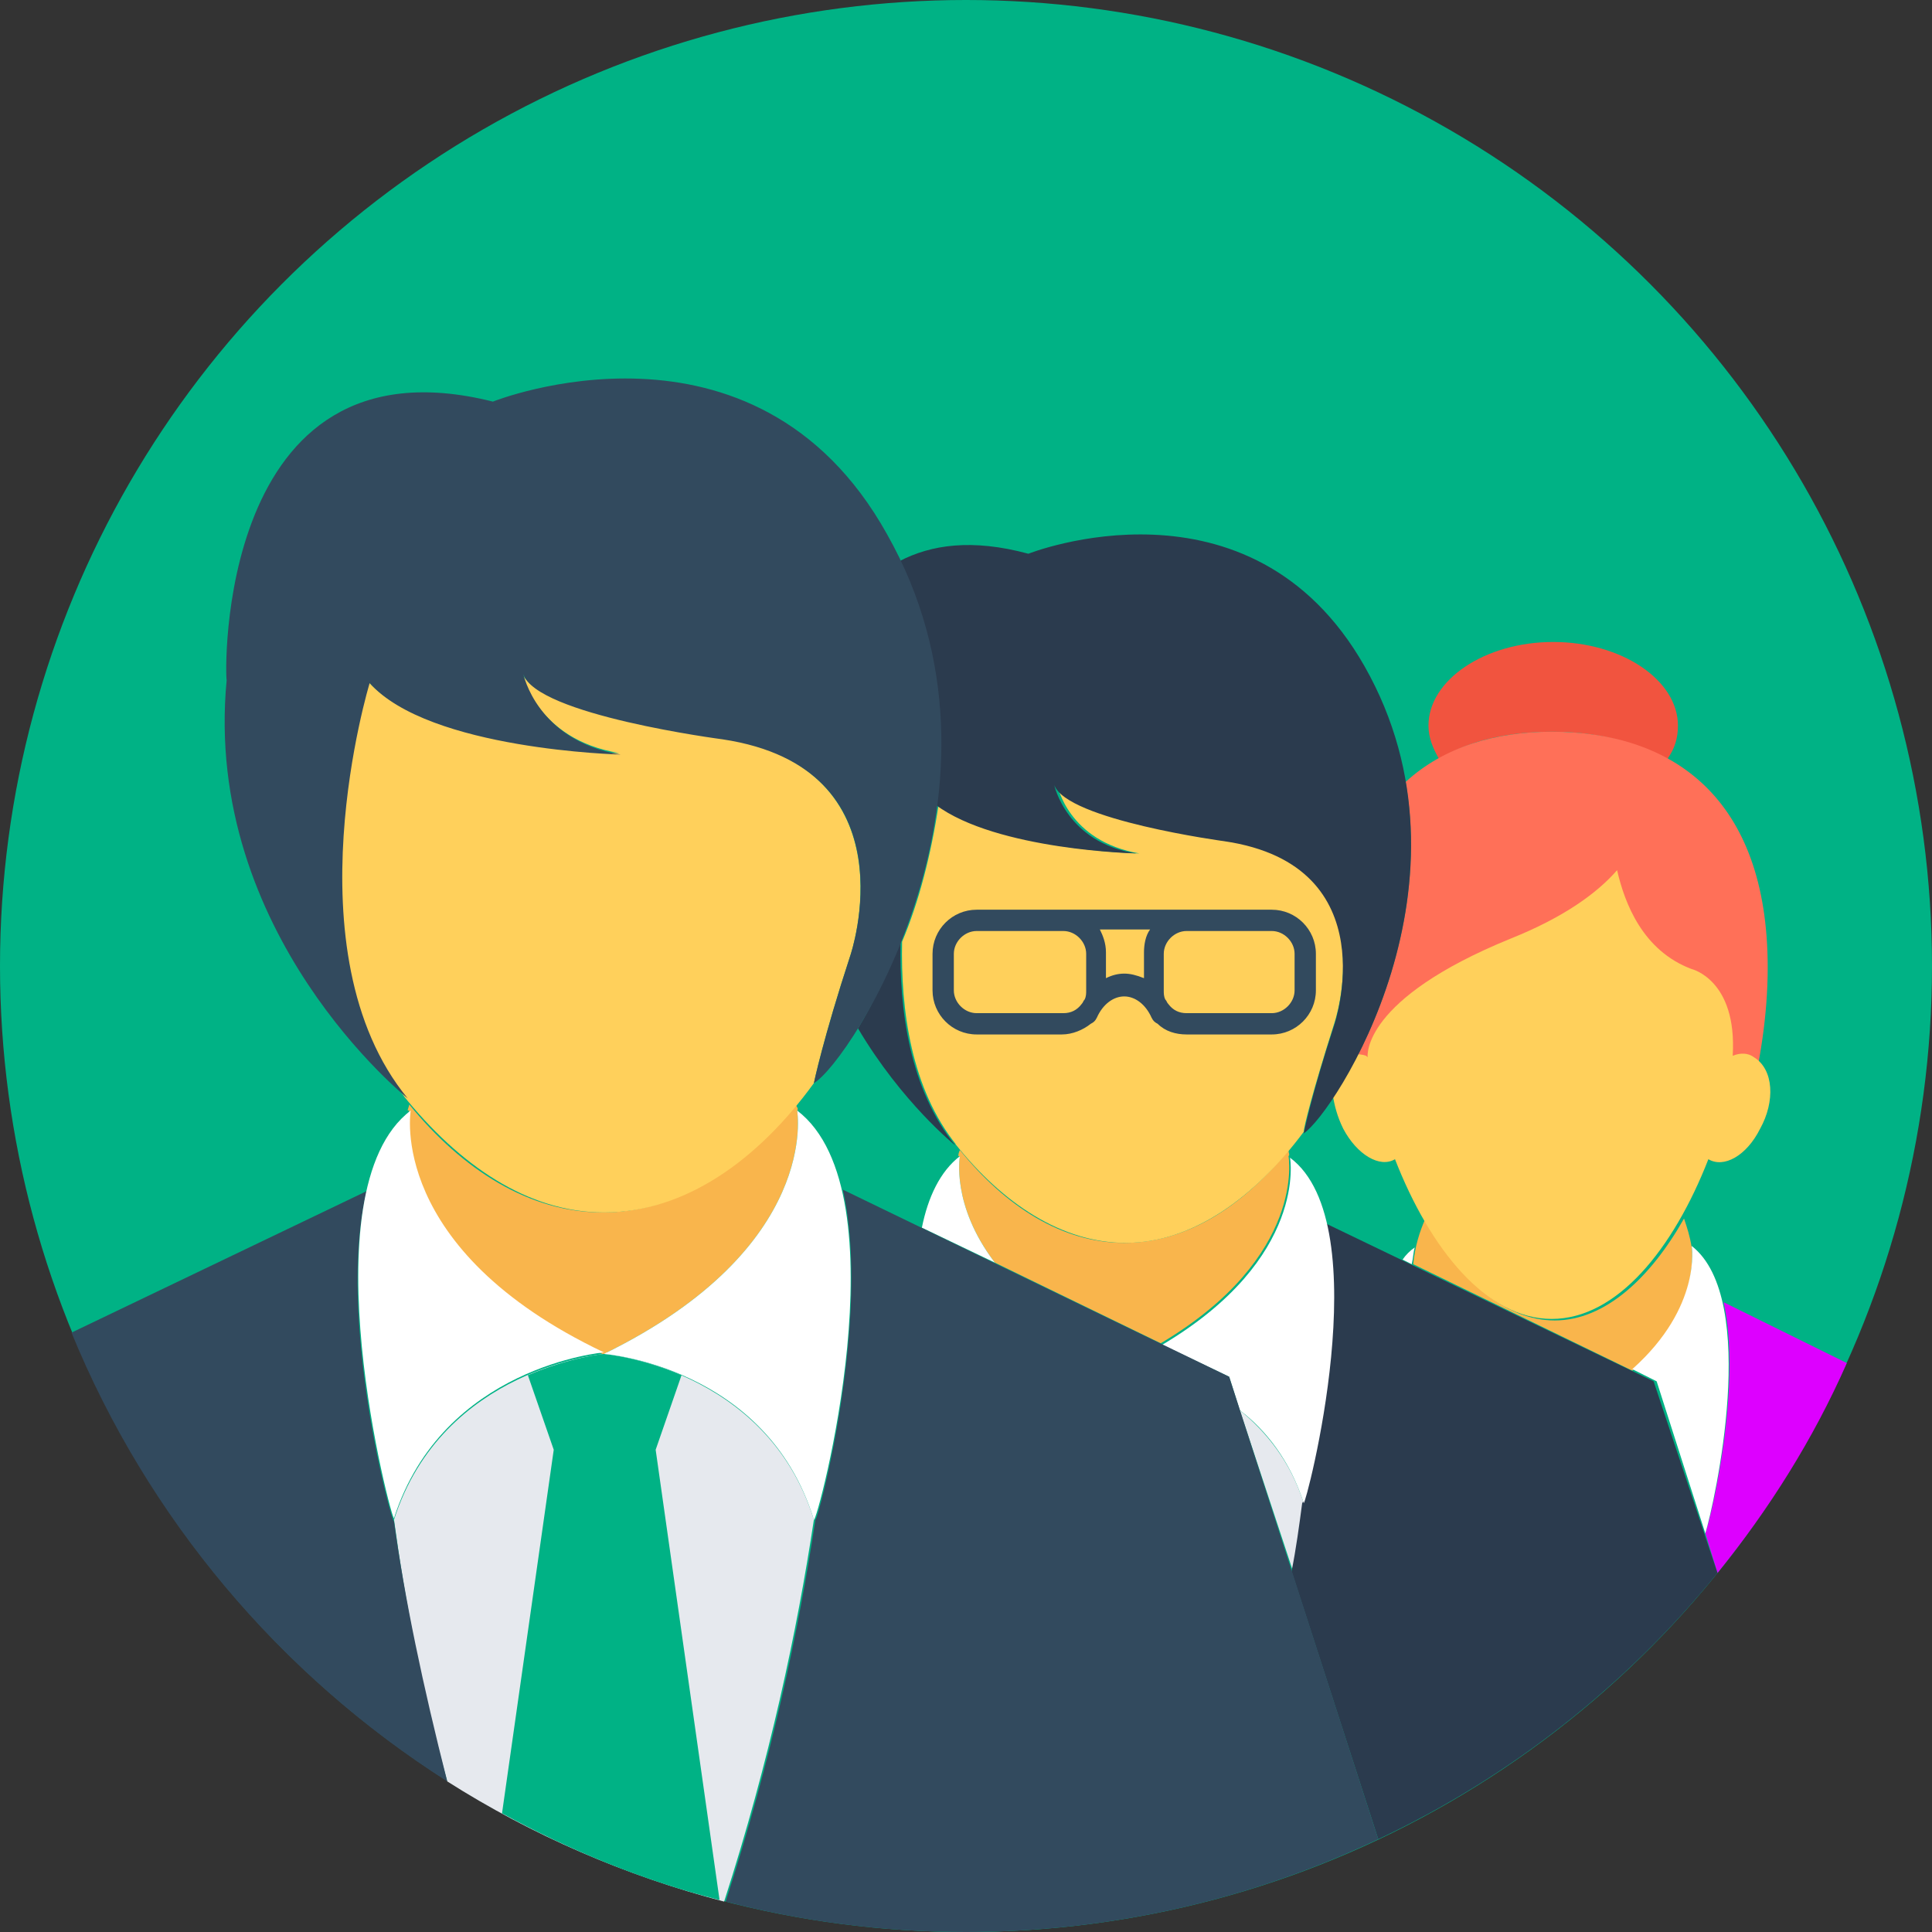 <?xml version="1.0"?>
<svg xmlns="http://www.w3.org/2000/svg" xmlns:xlink="http://www.w3.org/1999/xlink" version="1.1" id="Layer_1" x="0px" y="0px" viewBox="0 0 508 508" style="enable-background:new 0 0 508 508;" xml:space="preserve" width="512px" height="512px" class=""><rect x="0" y="0" width="508" height="508" fill="#333333" stroke="none"/><g><circle style="fill:#00B285" cx="254" cy="254" r="254" data-original="#84DBFF" class="" data-old_color="#84DBFF"/><path style="fill:#F1543F;" d="M441.2,190.8c0,3.2-0.8,6-2.8,8.8c-8.8-4.8-19.2-7.2-30-7.2c-11.2,0-21.6,2-30,7.2  c-1.6-2.8-2.8-5.6-2.8-8.8c0-12,14.8-22,32.8-22C426.4,168.8,441.2,178.8,441.2,190.8z" data-original="#F1543F"/><path style="fill:#FF7058;" d="M464.8,254.4c0,12.4-2,25.2-5.2,37.6H357.2c-0.8-3.6-1.6-6.8-2.4-10.4c9.6-17.2,20-45.6,14.8-76  c10-9.2,23.6-13.2,38.4-13.2C439.6,192.4,464.8,209.6,464.8,254.4z" data-original="#FF7058"/><path style="fill:#F9B54C;" d="M444.8,328c0,0,2.8,16-15.6,32.4l-57.6-28c0.4-4.4,1.6-8.4,3.2-12c8.8,16,20.8,26.8,34,26.8  s25.2-11.2,34-26.8C443.6,322.8,444.4,325.2,444.8,328L444.8,328z" data-original="#F9B54C" class=""/><path style="fill:#DD00FF" d="M485.6,358.4c-8.8,20-20.4,38.4-34,55.2l-3.2-10.4c2-6,9.6-39.6,4.8-60.8L485.6,358.4z" data-original="#4CDBC4" class="" data-old_color="#ED00FF"/><g>
	<path style="fill:#FFFFFF;" d="M448.4,403.2l-12.8-40l-6.4-3.2c18.4-16.4,15.6-32.4,15.6-32.4C462.8,341.6,450.8,395.2,448.4,403.2   z" data-original="#FFFFFF" class=""/>
	<path style="fill:#FFFFFF;" d="M372,328c-0.4,1.2-0.4,2.8-0.8,4.4l-2.4-1.2C369.6,330,370.8,328.8,372,328z" data-original="#FFFFFF" class=""/>
</g><path style="fill:#FFD05B;" d="M462.8,296.8c-3.6,7.2-9.6,10.4-13.6,8c-9.2,23.6-24,42-41.2,42s-32-18.4-41.2-42  c-4,2.4-10-1.2-13.6-8c-1.6-3.2-2.4-6.4-2.8-9.2c2-2.8,4-6.4,6-10.4c0.8,0,1.6,0,2.8,0.4l0,0l0.4,0.4l0,0c0-0.4-1.6-15.2,37.6-31.2  c14-5.6,22.8-12,28-18c2,8.8,6.8,21.2,19.6,26c0,0,12,2.8,10.8,22.8l0,0c2-0.8,4-0.8,5.6,0.4C466.4,281.2,466.8,289.6,462.8,296.8z" data-original="#FFD05B" class=""/><path style="fill:#E6E9EE;" d="M342.8,395.2L342.8,395.2c-0.8,5.6-2,11.6-2.8,18l-14-42.4C332.8,376.4,339.2,384,342.8,395.2z" data-original="#E6E9EE" class=""/><path style="fill:#F9B54C;" d="M338.8,304c0,0,4.8,26.4-33.6,49.2L261.6,332c-11.6-15.2-9.2-28-9.2-28s0,0-0.4,0  c0-0.4,0-0.8,0.4-1.6c12,14.8,26.8,24.4,43.2,24.4s31.2-9.6,43.2-24.4C338.8,303.2,339.2,303.6,338.8,304  C339.2,304,339.2,304,338.8,304z" data-original="#F9B54C" class=""/><path style="fill:#2B3B4E;" d="M451.6,413.6c-24,29.6-54.4,53.6-89.2,70l-22.8-70.4c1.2-6,2-12,2.8-18c0.4,0.8,12.8-45.6,6-73.6  l86.4,41.6L451.6,413.6z" data-original="#2B3B4E" class=""/><g>
	<path style="fill:#FFFFFF;" d="M342.8,395.2c-3.6-11.2-10-19.2-16.8-24.4l-2.8-8.8l-17.6-8.4c38.4-22.8,33.6-49.2,33.6-49.2   C362.8,322,343.2,396.4,342.8,395.2z" data-original="#FFFFFF" class=""/>
	<path style="fill:#FFFFFF;" d="M261.6,332l-19.2-9.2c1.6-8,4.8-14.8,10-18.8C252.4,304,250,316.8,261.6,332z" data-original="#FFFFFF" class=""/>
</g><path style="fill:#FFD05B;" d="M350.8,269.2c-5.6,17.6-8,27.2-8,28.4l0,0c-12.8,17.2-29.2,29.2-46.8,29.2c-16.8,0-32.4-10.4-44.8-26  c0,0,0.4,0,0.4,0.4c-12-14.8-14.8-35.6-14.4-53.6l0,0c4.4-10.4,7.6-22.8,9.6-36c16,12,52.8,12.8,52.8,12.8  c-18.8-3.2-21.6-18-21.6-18c3.2,9.2,44.8,14.8,44.8,14.8C365.2,227.2,350.8,269.2,350.8,269.2z" data-original="#FFD05B" class=""/><g>
	<path style="fill:#2B3B4E;" d="M251.2,301.2c0,0-14-11.2-25.6-30.8c3.6-6,7.6-14,11.2-22.8C236.4,265.6,239.2,286.4,251.2,301.2z" data-original="#2B3B4E" class=""/>
	<path style="fill:#2B3B4E;" d="M342.8,298c0,0,2-10,8-28.4c0,0,14.4-42-28.8-48.4c0,0-41.6-5.6-44.8-14.8c0,0,3.2,15.2,21.6,18   c0,0-36.8-0.8-52.8-12.8c2.4-20,0.8-42-9.6-64c8.4-4.4,19.2-6,34-2c0,0,58.4-23.2,88.4,29.6C390.8,231.6,350.8,292.8,342.8,298z" data-original="#2B3B4E" class=""/>
</g><path style="fill:#324A5E;" d="M334.4,239.2H314h-2h-32.4h-1.2h-21.6c-6.4,0-11.6,5.2-11.6,11.6v9.6c0,6.4,5.2,11.6,11.6,11.6h22.4  c2.8,0,5.6-1.2,7.6-2.8c0.8-0.4,1.2-0.8,1.6-1.6c1.6-3.6,4.4-5.6,7.2-5.6c2.8,0,5.6,2,7.2,5.6c0.4,0.8,0.8,1.2,1.6,1.6  c2,2,4.8,2.8,7.6,2.8h22.4c6.4,0,11.6-5.2,11.6-11.6v-9.6C346,244.4,340.8,239.2,334.4,239.2z M256.8,266.4c-3.2,0-6-2.8-6-6v-9.6  c0-3.2,2.8-6,6-6h21.6h1.2c3.2,0,6,2.8,6,6v9.6c0,0.8,0,1.6-0.4,2.4c-0.4,0.4-0.4,0.8-0.8,1.2c-1.2,1.6-2.8,2.4-4.8,2.4H256.8z   M295.6,256c-1.6,0-3.2,0.4-4.8,1.2v-6.8c0-2.4-0.8-4.4-1.6-6h13.2c-1.2,1.6-1.6,4-1.6,6v6.8C298.8,256.4,297.2,256,295.6,256z   M340.4,260.4c0,3.2-2.8,6-6,6H312c-2,0-3.6-0.8-4.8-2.4c-0.4-0.4-0.4-0.8-0.8-1.2c-0.4-0.8-0.4-1.6-0.4-2.4v-9.6c0-3.2,2.8-6,6-6h2  h20.4c3.2,0,6,2.8,6,6V260.4z" data-original="#324A5E" class=""/><g>
	<path style="fill:#E6E9EE;" d="M77.6,436.4c0.4,0.8,1.2,1.2,1.6,1.6C78.8,437.6,78,437.2,77.6,436.4L77.6,436.4z" data-original="#E6E9EE" class=""/>
	<path style="fill:#E6E9EE;" d="M160,355.6c-0.4,0-0.8,0.4-1.2,0.4s-0.8-0.4-1.2-0.4H160z" data-original="#E6E9EE" class=""/>
	<path style="fill:#E6E9EE;" d="M214,399.6c-4.4,29.2-11.6,63.2-23.6,100.4c-26-6.8-50.8-17.6-72.8-31.6c-6.8-24.8-11.2-48-14-68.8   c12.8-40,55.2-43.6,55.2-43.6S201.6,359.6,214,399.6z" data-original="#E6E9EE" class=""/>
</g><path style="fill:#F9B54C;" d="M209.6,292c0,0,6.4,36-50.8,64h-0.4c-57.2-28-50.8-64-50.8-64s0,0-0.4,0c0-0.4,0.4-1.2,0.4-1.6  c14,17.2,31.6,28.4,50.8,28.4s36.4-11.2,50.8-28.4C209.6,291.2,210,291.6,209.6,292C210,292.4,210,292,209.6,292z" data-original="#F9B54C" class=""/><g>
	<path style="fill:#00B285" d="M159.2,356C159.2,356,158.8,356,159.2,356c-0.4,0-0.4,0-0.4,0H159.2z" data-original="#54C0EB" class="active-path" data-old_color="#54C0EB"/>
	<path style="fill:#00B285" d="M179.2,361.6l-6.8,19.6h-26.8l-6.8-19.6c11.2-4.8,20-5.6,20-5.6S168,356.8,179.2,361.6z" data-original="#54C0EB" class="active-path" data-old_color="#54C0EB"/>
</g><path style="fill:#00B285" d="M189.2,499.6l-16.8-118.4h-26.8L132,476.8C149.6,486.4,168.8,494.4,189.2,499.6z" data-original="#84DBFF" class="" data-old_color="#84DBFF"/><path style="fill:#324A5E;" d="M117.6,468.4c-44-28-78.8-69.2-98.8-118l77.6-37.2c-8,33.6,6.8,88,7.2,86.8  C106.4,420.4,111.2,443.2,117.6,468.4z" data-original="#324A5E" class=""/><g>
	<path style="fill:#FFFFFF;" d="M209.6,292c0,0,6.4,36-50.8,64c0,0,42.8,3.2,55.2,43.6C214.8,400.8,238,313.6,209.6,292z" data-original="#FFFFFF" class=""/>
	<path style="fill:#FFFFFF;" d="M108,292c-28,21.2-4.8,108.8-4.4,107.2c12.8-40,55.2-43.6,55.2-43.6C101.6,328.4,108,292,108,292z" data-original="#FFFFFF" class=""/>
</g><path style="fill:#FFD05B;" d="M223.6,251.2c-7.2,22-9.6,33.6-9.6,33.6c-14.8,20.4-34,34-55.2,34c-20,0-38-12.4-52.8-30.8l0.4,0.4  c-31.2-38.4-9.6-109.2-9.6-109.2c15.6,17.6,66,18.8,66,18.8c-22-3.6-25.6-21.2-25.6-21.2c3.6,10.8,52.4,17.2,52.4,17.2  C240.4,202,223.6,251.2,223.6,251.2z" data-original="#FFD05B" class=""/><g>
	<path style="fill:#324A5E;" d="M129.6,105.6c0,0,68.8-27.6,103.6,34.8c37.6,66.4-9.6,138.8-19.2,144.4c0,0,2.4-11.6,9.6-33.6   c0,0,16.8-49.2-33.6-56.8c0,0-49.2-6.4-52.4-17.2c0,0,3.6,17.6,25.6,21.2c0,0-50.4-1.2-66-18.8c0,0-21.6,70.8,10,109.2   c0,0-54-43.2-47.6-110C59.2,178.8,56.4,87.2,129.6,105.6z" data-original="#324A5E" class=""/>
	<path style="fill:#324A5E;" d="M362.4,483.6C329.6,499.2,292.8,508,254,508c-22,0-43.2-2.8-63.2-8c12-37.2,19.2-71.2,23.6-100.4   l0,0c0.8,0,14.8-53.6,7.2-86.8L323.2,362L362.4,483.6z" data-original="#324A5E" class=""/>
</g></g> </svg>
